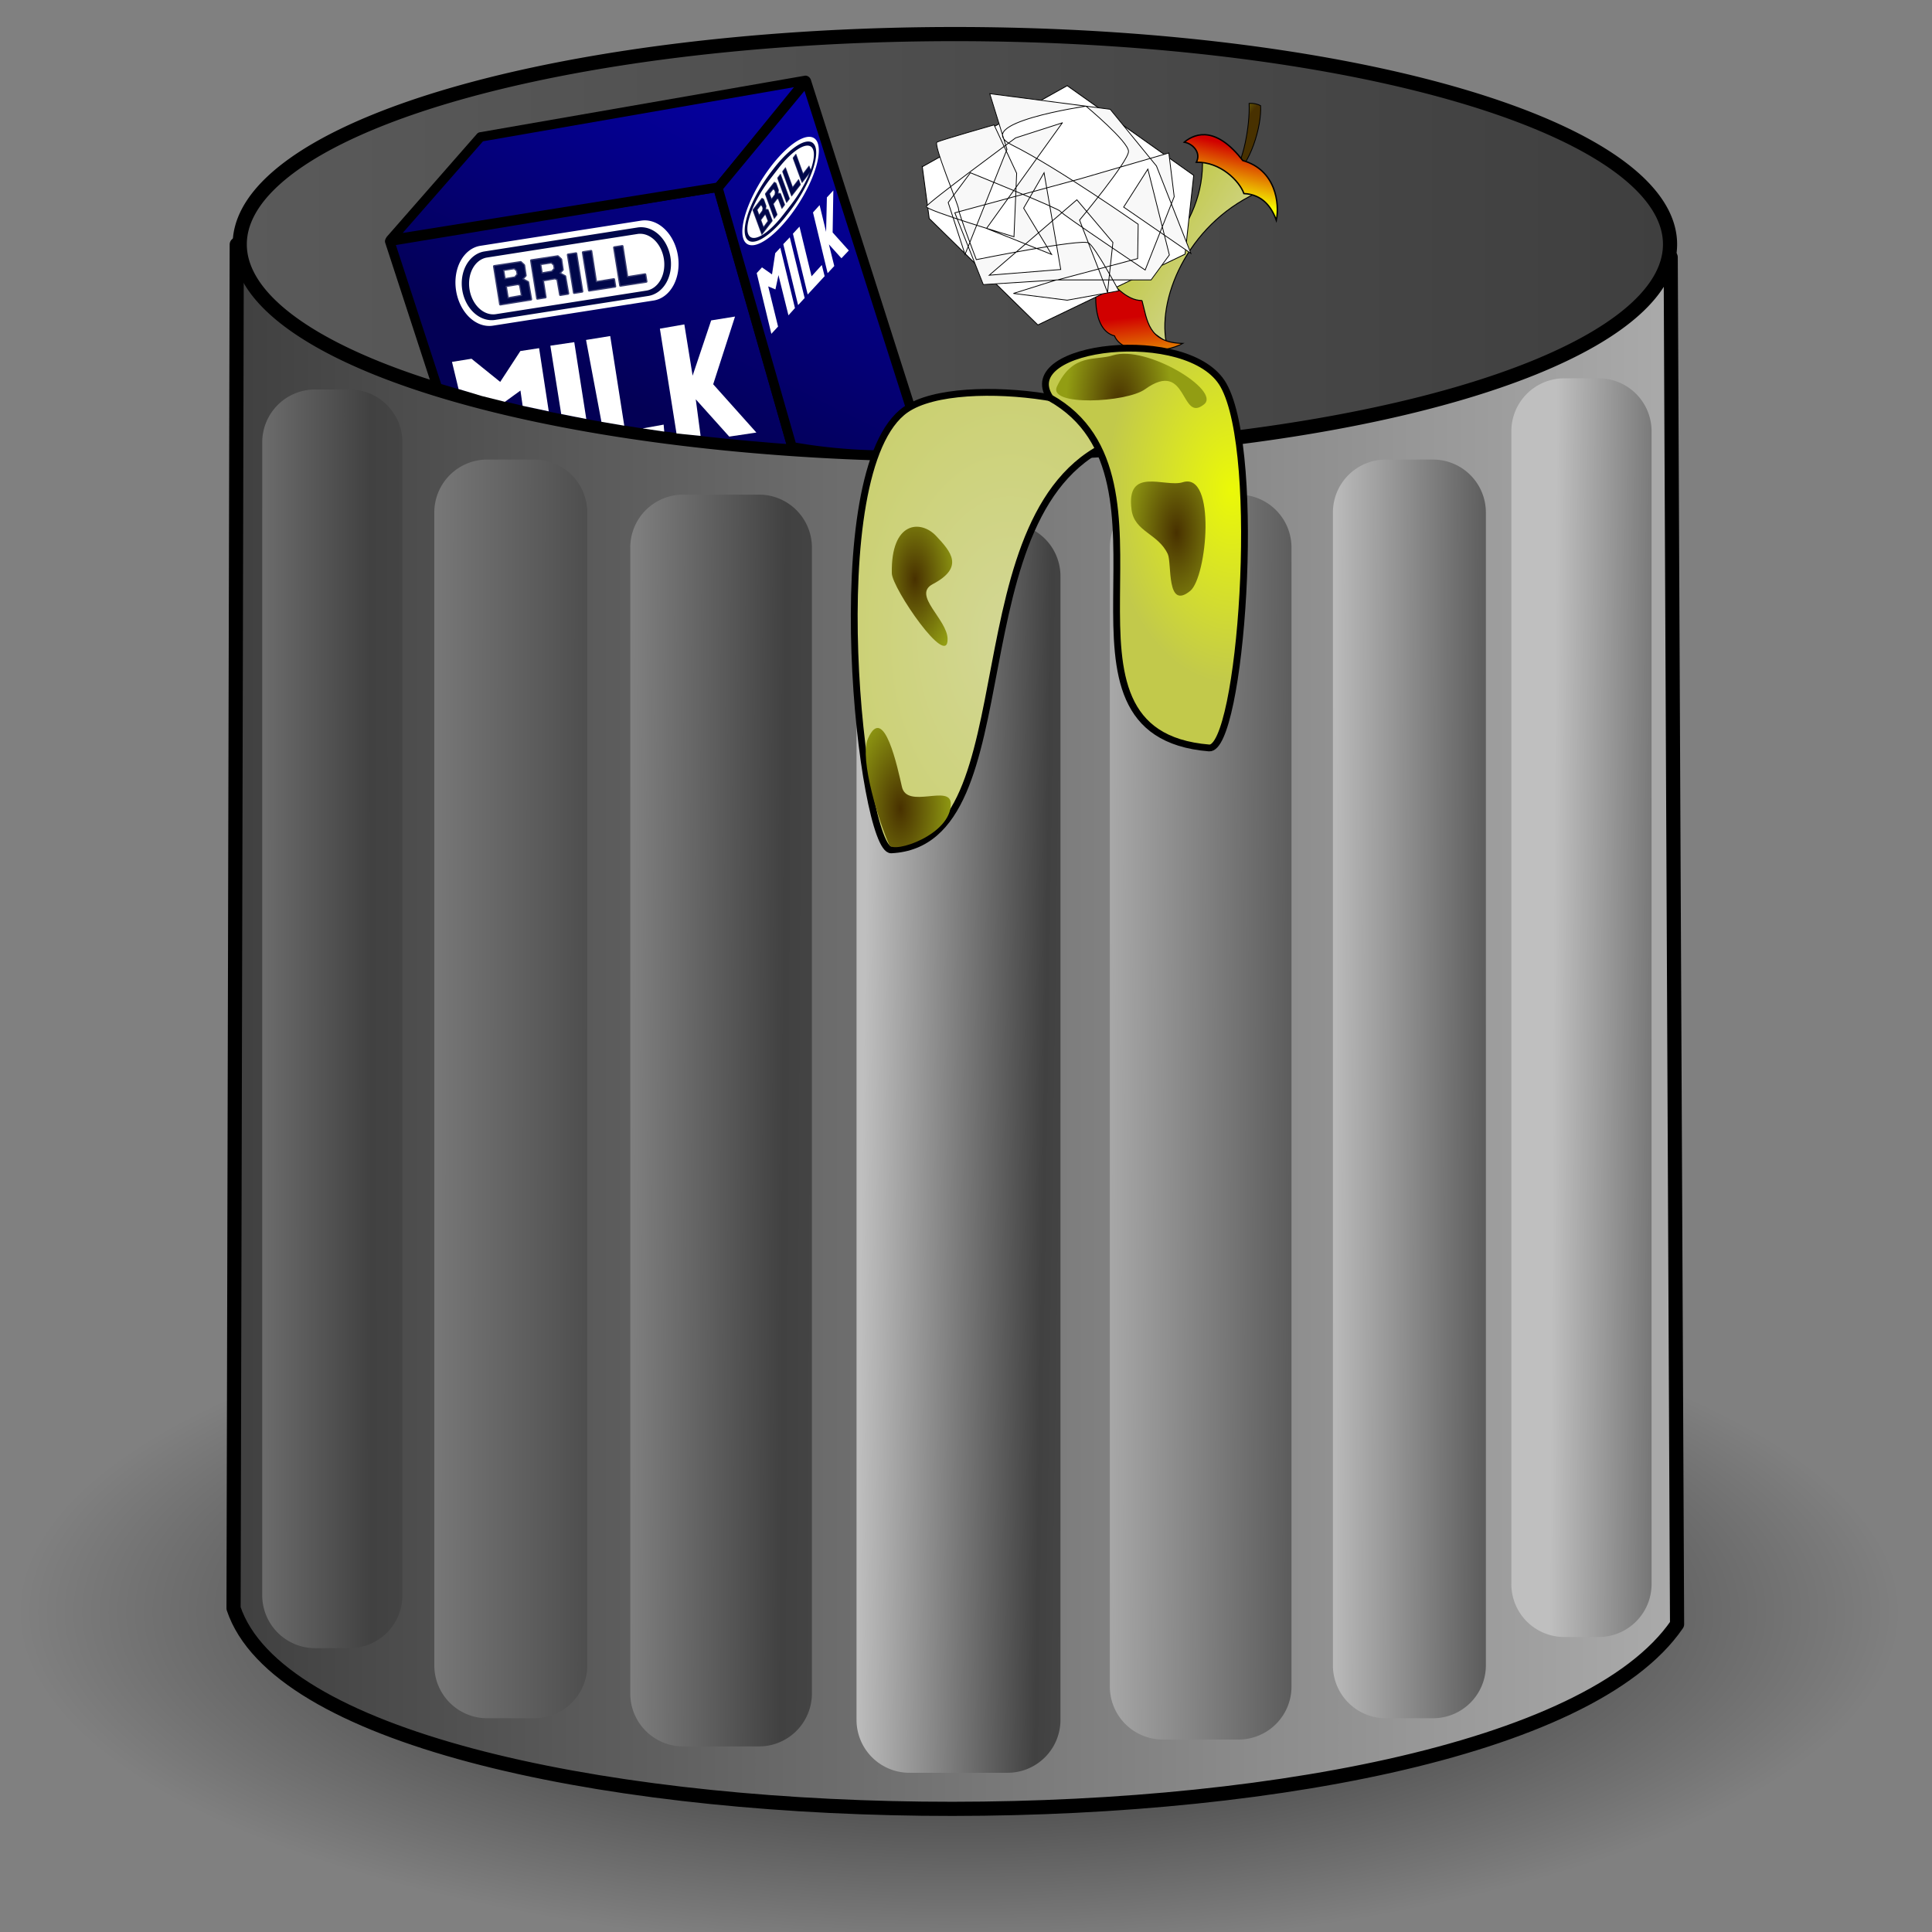 <?xml version="1.0" encoding="UTF-8"?>
<svg viewBox="0 0 708.661 708.661" xmlns="http://www.w3.org/2000/svg" xmlns:xlink="http://www.w3.org/1999/xlink">
 <rect x="0" y="0" width="708.661" height="708.661" fill="#808080" stroke="none"/>
 <defs>
  <linearGradient id="d">
   <stop stop-color="#d10000" offset="0"/>
   <stop stop-color="#f6ff00" offset="1"/>
  </linearGradient>
  <linearGradient id="b">
   <stop stop-color="#483100" offset="0"/>
   <stop stop-color="#929d13" offset="1"/>
  </linearGradient>
  <linearGradient id="e">
   <stop stop-color="#d3d795" offset="0"/>
   <stop stop-color="#c2c94b" offset="1"/>
  </linearGradient>
  <linearGradient id="a">
   <stop stop-color="#5e5e5e" offset="0"/>
   <stop stop-color="#414141" offset=".5"/>
   <stop stop-color="#bfbfbf" offset="1"/>
  </linearGradient>
  <linearGradient id="y" x1="85.454" x2="613.03" gradientUnits="userSpaceOnUse">
   <stop stop-color="#404040" offset="0"/>
   <stop stop-color="#aaa" offset="1"/>
  </linearGradient>
  <linearGradient id="x" x1="131.61" x2="510.41" gradientUnits="userSpaceOnUse">
   <stop stop-color="#5a5a5a" offset="0"/>
   <stop stop-color="#3f3f3f" offset="1"/>
  </linearGradient>
  <linearGradient id="c" x1="284.81" x2="223.81" y1="187.38" y2="269.06" gradientTransform="matrix(1.708 0 0 1.124 -164.46 -160.45)" gradientUnits="userSpaceOnUse">
   <stop stop-color="#0500a6" offset="0"/>
   <stop stop-color="#030055" offset="1"/>
  </linearGradient>
  <linearGradient id="w" x1="1584.7" x2="1348.1" y1="149.4" y2="140.49" gradientTransform="matrix(.543 0 0 3.532 -162.12 -161.62)" gradientUnits="userSpaceOnUse" xlink:href="#a"/>
  <linearGradient id="v" x1="1254.6" x2="893.71" y1="172.15" y2="165.39" gradientTransform="matrix(.618 0 0 3.07 -165.63 -163.64)" gradientUnits="userSpaceOnUse" xlink:href="#a"/>
  <linearGradient id="u" x1="941.45" x2="739.1" y1="188.39" y2="175.25" gradientTransform="matrix(.655 0 0 2.908 -166.8 -161.36)" gradientUnits="userSpaceOnUse" xlink:href="#a"/>
  <linearGradient id="t" x1="921.97" x2="555.71" y1="178.91" y2="169.89" gradientTransform="matrix(.618 0 0 3.087 -169.13 -162.07)" gradientUnits="userSpaceOnUse" xlink:href="#a"/>
  <linearGradient id="s" x1="1005" x2="406.39" y1="191.74" y2="189.67" gradientTransform="matrix(.568 0 0 3.382 -167.96 -161.62)" gradientUnits="userSpaceOnUse" xlink:href="#a"/>
  <linearGradient id="r" x1="769.52" x2="337.71" y1="169.04" y2="170.03" gradientTransform="matrix(.543 0 0 3.532 -164.46 -160.45)" gradientUnits="userSpaceOnUse" xlink:href="#a"/>
  <linearGradient id="q" x1="1407.3" x2="1143.7" y1="174.16" y2="170.03" gradientTransform="matrix(.568 0 0 3.382 -163.29 -165.13)" gradientUnits="userSpaceOnUse" xlink:href="#a"/>
  <linearGradient id="p" x1="950.97" x2="906.22" y1="30.577" y2="30.277" gradientTransform="scale(.678 1.476)" gradientUnits="userSpaceOnUse" xlink:href="#e"/>
  <linearGradient id="o" x1="316.79" x2="327.98" y1="19.141" y2="29.718" gradientTransform="matrix(2.431 7.5379e-17 -4.7332e-17 .806 -155.93 -5.866)" gradientUnits="userSpaceOnUse" xlink:href="#d"/>
  <linearGradient id="n" x1="430.74" x2="449.6" y1="102.15" y2="113.16" gradientTransform="scale(1.447 .691)" gradientUnits="userSpaceOnUse" xlink:href="#d"/>
  <linearGradient id="m" x1="714.63" x2="710.52" y1="34.296" y2="26.153" gradientTransform="scale(.628 1.593)" gradientUnits="userSpaceOnUse" xlink:href="#b"/>
  <radialGradient id="l" cx="201.94" cy="1065" r="194.7" gradientTransform="scale(1.748 .572)" gradientUnits="userSpaceOnUse">
   <stop stop-opacity=".839" offset="0"/>
   <stop stop-opacity="0" offset="1"/>
  </radialGradient>
  <radialGradient id="j" cx="562.83" cy="144.26" r="57.264" gradientTransform="scale(.803 1.245)" gradientUnits="userSpaceOnUse">
   <stop stop-color="#ebf907" offset="0"/>
   <stop stop-color="#c2c94b" offset="1"/>
  </radialGradient>
  <radialGradient id="k" cx="461.42" cy="188.57" r="169.28" gradientTransform="scale(.803 1.245)" gradientUnits="userSpaceOnUse" xlink:href="#e"/>
  <radialGradient id="i" cx="471.37" cy="151.22" r="22.657" gradientTransform="scale(.712 1.405)" gradientUnits="userSpaceOnUse" xlink:href="#b"/>
  <radialGradient id="h" cx="463.85" cy="211.09" r="27.403" gradientTransform="scale(.712 1.405)" gradientUnits="userSpaceOnUse" xlink:href="#b"/>
  <radialGradient id="g" cx="463.85" cy="211.09" r="27.403" gradientTransform="matrix(.712 0 0 1.405 101.32 -101.17)" gradientUnits="userSpaceOnUse" xlink:href="#b"/>
  <radialGradient id="f" cx="463.85" cy="211.09" r="27.403" gradientTransform="matrix(.712 0 0 1.405 80.285 -148.13)" gradientUnits="userSpaceOnUse" xlink:href="#b"/>
 </defs>
 <path transform="matrix(1.014 0 0 1.116 -6.078 -88.544)" d="m693.48 609.11a340.41 111.36 0 1 1 -680.82 0 340.41 111.36 0 1 1 680.82 0z" fill="url(#l)"/>
 <path d="m86.84 89.676-1.169 500.26c31.558 94.285 465.19 99.74 529.48 5.844l-2.338-501.43-525.97-4.675z" fill="url(#y)" fill-rule="evenodd" stroke="#000" stroke-linecap="round" stroke-linejoin="round" stroke-width="5.195"/>
 <path transform="matrix(1.385 0 0 1.385 -94.328 -75.128)" d="m510.4 118.95a189.4 55.681 0 1 1 -378.8 0 189.4 55.681 0 1 1 378.8 0z" fill="url(#x)" stroke="#000" stroke-linecap="round" stroke-linejoin="round" stroke-width="3.75"/>
 <path d="m452.03 64.76c4.087-5.654 6.46-18.429 6.147-26.842 1.853-0.129 3.483 0.413 4.218 0.844 0.472 7.535-3.94 22.266-10.366 25.999z" fill="url(#m)" fill-rule="evenodd" stroke="#000" stroke-width=".312"/>
 <g transform="matrix(.991 .627 -.637 .976 -158.91 -343.17)" fill-rule="evenodd" stroke="#000">
  <path d="m612.95 12.491c14.516 16.504 11.434 41.361-2.088 56.672l26.546 1.491c-10.34-11.136-14.417-36.588-0.597-56.672-3.778-0.199-19.686-1.193-23.862-1.491z" fill="url(#p)" stroke-width=".312"/>
  <path d="m607.99 14.457c1.451-4.736 6.068-9.473 18.468-4.957 10.245-3.084 17.061 5.232 18.996 10.244-3.43-2.699-8.047-4.571-13.06-1.652-3.298-2.588-11.608-4.516-17.808-0.33-0.352-3.415-4.133-4.351-6.596-3.304z" fill="url(#o)" stroke-width=".437"/>
  <path d="m623.98 63.695c4.71 4.288 8.788 10.264 18.033 4.535-2.707 5.378-13.533 13.498-19.193 9.491-6.96 2.285-13.604-9.034-14.975-15.08 5.8 1.652 12.022 3.726 16.135 1.055z" fill="url(#n)" stroke-width=".312"/>
 </g>
 <path d="m573.77 138.77h12.621a19.404 19.404 0 0 1 19.404 19.404v422.88a19.404 19.404 0 0 1 -19.404 19.404h-12.621a19.404 19.404 0 0 1 -19.404 -19.404v-422.88a19.404 19.404 0 0 1 19.404 -19.404" fill="url(#w)"/>
 <path d="m508.32 168.57h17.296a19.404 19.404 0 0 1 19.404 19.404v422.88a19.404 19.404 0 0 1 -19.404 19.404h-17.296a19.404 19.404 0 0 1 -19.404 -19.404v-422.88a19.404 19.404 0 0 1 19.404 -19.404" fill="url(#q)"/>
 <path d="m426.5 181.43h27.815a19.404 19.404 0 0 1 19.404 19.404v417.82a19.404 19.404 0 0 1 -19.404 19.404h-27.815a19.404 19.404 0 0 1 -19.404 -19.404v-417.82a19.404 19.404 0 0 1 19.404 -19.404" fill="url(#v)"/>
 <path d="m333.58 191.95h35.997a19.404 19.404 0 0 1 19.404 19.404v419.5a19.404 19.404 0 0 1 -19.404 19.404h-35.997a19.404 19.404 0 0 1 -19.404 -19.404v-419.5a19.404 19.404 0 0 1 19.404 -19.404" fill="url(#u)"/>
 <path d="m250.59 181.43h27.815a19.404 19.404 0 0 1 19.404 19.404v420.35a19.404 19.404 0 0 1 -19.404 19.404h-27.815a19.404 19.404 0 0 1 -19.404 -19.404v-420.35a19.404 19.404 0 0 1 19.404 -19.404" fill="url(#t)"/>
 <path d="m178.71 168.57h17.296a19.404 19.404 0 0 1 19.404 19.404v422.88a19.404 19.404 0 0 1 -19.404 19.404h-17.296a19.404 19.404 0 0 1 -19.404 -19.404v-422.88a19.404 19.404 0 0 1 19.404 -19.404" fill="url(#s)"/>
 <path d="m115.59 142.86h12.621a19.404 19.404 0 0 1 19.404 19.404v422.88a19.404 19.404 0 0 1 -19.404 19.404h-12.621a19.404 19.404 0 0 1 -19.404 -19.404v-422.88a19.404 19.404 0 0 1 19.404 -19.404" fill="url(#r)"/>
 <path d="m142.94 88.507 17.532 53.766c43.831 13.344 87.077 19.383 130.32 22.5l-27.467-96.136-120.39 19.87z" fill="url(#c)" fill-rule="evenodd" stroke="#000" stroke-linecap="round" stroke-linejoin="round" stroke-width="3.464"/>
 <path d="m143.24 87.923 33.019-37.695 119.22-20.747-31.85 39.156-120.39 19.286z" fill="url(#c)" fill-rule="evenodd" stroke="#000" stroke-linecap="round" stroke-linejoin="round" stroke-width="3.464"/>
 <path d="m295.77 29.774 43.539 136.46c-14.805 1.461-32.24 0.584-48.798-2.338l-27.175-94.967 32.435-39.156z" fill="url(#c)" fill-rule="evenodd" stroke="#000" stroke-linecap="round" stroke-linejoin="round" stroke-width="3.464"/>
 <g transform="matrix(.735 -.115 .115 .735 -18.465 -14.854)">
  <path d="m236.73 179.91h80.183a15.273 19.931 0 0 1 15.273 19.931 15.273 19.931 0 0 1 -15.273 19.931h-80.183a15.273 19.931 0 0 1 -15.273 -19.931 15.273 19.931 0 0 1 15.273 -19.931" fill="#fff"/>
  <path d="m238.27 182.97h76.394a13.757 17.084 0 0 1 13.757 17.084 13.757 17.084 0 0 1 -13.757 17.084h-76.394a13.757 17.084 0 0 1 -13.757 -17.084 13.757 17.084 0 0 1 13.757 -17.084" fill="#00074a"/>
  <path d="m239.07 186.13h75.049a10.973 14.131 0 0 1 10.973 14.131 10.973 14.131 0 0 1 -10.973 14.131h-75.049a10.973 14.131 0 0 1 -10.973 -14.131 10.973 14.131 0 0 1 10.973 -14.131" fill="#fff"/>
  <path d="m241.9 190.97 0.079 18.929 15.265-0.079-0.158-8.542-2.61-1.977 1.898-1.476 0.053-5.115-1.345-1.687-13.182-0.053zm4.007 7.171 5.299-0.079 1.582-1.345-0.04-2.017-1.147-1.384h-5.747l0.053 4.825zm0 3.243 0.026 6.301 7.329-0.158-0.132-5.615-1.028-0.606-6.196 0.079z" fill="#00074a" fill-rule="evenodd" stroke="#00074a" stroke-linecap="round" stroke-linejoin="round" stroke-opacity=".785" stroke-width="1.25"/>
  <path d="m260.4 190.97 0.079 18.929 3.948-0.02-0.007-8.456 6.179-0.089 1.191 0.773 0.137 7.733 3.816-0.02-0.158-8.542-2.61-1.977 1.898-1.476 0.053-5.115-1.345-1.687-13.182-0.053zm4.007 7.171 5.299-0.079 1.582-1.345-0.04-2.017-1.147-1.384h-5.747l0.053 4.825z" fill="#00074a" fill-rule="evenodd" stroke="#00074a" stroke-linecap="round" stroke-linejoin="round" stroke-opacity=".785" stroke-width="1.25"/>
  <path d="m278.75 190.97 0.079 18.929 3.948-0.02-0.072-18.91h-3.955z" fill="#00074a" fill-rule="evenodd" stroke="#00074a" stroke-linecap="round" stroke-linejoin="round" stroke-opacity=".785" stroke-width="1.25"/>
  <path d="m286.25 190.97 0.079 18.929 12.859 0.033-0.036-3.47-8.982 0.044 0.035-15.537h-3.955z" fill="#00074a" fill-rule="evenodd" stroke="#00074a" stroke-linecap="round" stroke-linejoin="round" stroke-opacity=".785" stroke-width="1.25"/>
  <path d="m301.83 190.97 0.079 18.929 12.859 0.033-0.036-3.47-8.982 0.044 0.035-15.537h-3.955z" fill="#00074a" fill-rule="evenodd" stroke="#00074a" stroke-linecap="round" stroke-linejoin="round" stroke-opacity=".785" stroke-width="1.25"/>
 </g>
 <g transform="matrix(.246 -.318 .169 .464 184.45 65.378)">
  <path d="m276.82 179.91a55.364 19.931 0 0 1 55.364 19.931 55.364 19.931 0 0 1 -55.364 19.931 55.364 19.931 0 0 1 -55.364 -19.931 55.364 19.931 0 0 1 55.364 -19.931" fill="#fff"/>
  <path d="m274.65 182.97h3.633a50.138 17.084 0 0 1 50.138 17.084 50.138 17.084 0 0 1 -50.138 17.084h-3.633a50.138 17.084 0 0 1 -50.138 -17.084 50.138 17.084 0 0 1 50.138 -17.084" fill="#00074a"/>
  <path d="m270.47 186.13h12.256a42.37 14.131 0 0 1 42.37 14.131 42.37 14.131 0 0 1 -42.37 14.131h-12.256a42.37 14.131 0 0 1 -42.37 -14.131 42.37 14.131 0 0 1 42.37 -14.131" fill="#fff"/>
  <path d="m241.9 190.97 0.079 18.929 15.265-0.079-0.158-8.542-2.61-1.977 1.898-1.476 0.053-5.115-1.345-1.687-13.182-0.053zm4.007 7.171 5.299-0.079 1.582-1.345-0.04-2.017-1.147-1.384h-5.747l0.053 4.825zm0 3.243 0.026 6.301 7.329-0.158-0.132-5.615-1.028-0.606-6.196 0.079z" fill="#00074a" fill-rule="evenodd" stroke="#00074a" stroke-linecap="round" stroke-linejoin="round" stroke-opacity=".785" stroke-width="1.25"/>
  <path d="m260.4 190.97 0.079 18.929 3.948-0.02-0.007-8.456 6.179-0.089 1.191 0.773 0.137 7.733 3.816-0.02-0.158-8.542-2.61-1.977 1.898-1.476 0.053-5.115-1.345-1.687-13.182-0.053zm4.007 7.171 5.299-0.079 1.582-1.345-0.04-2.017-1.147-1.384h-5.747l0.053 4.825z" fill="#00074a" fill-rule="evenodd" stroke="#00074a" stroke-linecap="round" stroke-linejoin="round" stroke-opacity=".785" stroke-width="1.25"/>
  <path d="m278.75 190.97 0.079 18.929 3.948-0.02-0.072-18.91h-3.955z" fill="#00074a" fill-rule="evenodd" stroke="#00074a" stroke-linecap="round" stroke-linejoin="round" stroke-opacity=".785" stroke-width="1.25"/>
  <path d="m286.25 190.97 0.079 18.929 12.859 0.033-0.036-3.47-8.982 0.044 0.035-15.537h-3.955z" fill="#00074a" fill-rule="evenodd" stroke="#00074a" stroke-linecap="round" stroke-linejoin="round" stroke-opacity=".785" stroke-width="1.25"/>
  <path d="m301.83 190.97 0.079 18.929 12.859 0.033-0.036-3.47-8.982 0.044 0.035-15.537h-3.955z" fill="#00074a" fill-rule="evenodd" stroke="#00074a" stroke-linecap="round" stroke-linejoin="round" stroke-opacity=".785" stroke-width="1.25"/>
 </g>
 <path d="m165.79 132.74 2.402 9.946 8.521 2.57 8.499 2.131 5.694-4.135 0.797 5.593 9.582 2.031-3.542-23.168-6.87 1.047-7.396 11.326-10.532-8.495-7.156 1.154z" fill="#fff" fill-rule="evenodd"/>
 <path d="m201.87 126.8 3.983 25.066 9.2 1.82-4.411-28.179-8.772 1.293z" fill="#fff" fill-rule="evenodd"/>
 <path d="m214.96 124.69 5.644 30.024 8.379 1.429-5.152-32.883-8.871 1.431z" fill="#fff" fill-rule="evenodd"/>
 <path d="m242.05 120.56 6.091 38.436 8.843 0.888-1.775-13.413 12.278 13.675 9.955-1.484-15.841-17.712 8.009-24.835-8.753 1.411-6.803 20.271-3.033-18.806-8.97 1.568z" fill="#fff" fill-rule="evenodd"/>
 <path d="m277.56 100.17 5.369 22.277 2.465-2.665-3.617-14.732 2.654 1.109 1.109-5.255 3.664 14.759 2.386-2.658-5.371-22.119-1.864 1.977-1.181 7.79-3.677-2.577-1.937 2.094z" fill="#fff" fill-rule="evenodd"/>
 <path d="m287.31 89.548 5.431 22.366 2.401-2.596-5.448-22.27-2.384 2.499z" fill="#fff" fill-rule="evenodd"/>
 <path d="m290.85 85.716 5.416 22.304 6.211-6.715-1.037-4.105-3.763 4.146-4.426-18.226-2.401 2.596z" fill="#fff" fill-rule="evenodd"/>
 <path d="m298.21 77.925 5.369 22.277 2.433-2.631-1.967-7.936 4.593 5.097 2.704-2.846-5.931-6.615 0.259-15.413-2.369 2.561-0.287 12.635-2.385-9.824-2.418 2.692z" fill="#fff" fill-rule="evenodd"/>
 <path d="m235.72 157.14 7.707-1.388 0.219 2.557-7.926-1.169z" fill="#fff" fill-rule="evenodd"/>
 <path d="m332.31 150.19c-32.059 22.159-16.127 162.06-5.401 161.54 52.143-2.539 21.372-127.11 83.099-150.17 12.373-13.639-57.598-25.259-77.698-11.367z" fill="url(#k)" fill-rule="evenodd" stroke="#000" stroke-linecap="round" stroke-linejoin="round" stroke-width="2.5"/>
 <path d="m385.2 145.93c52.728 29.541-7.177 123.04 58.294 128.42 11.608 0.954 19.669-107.52 5.273-133.08-12.486-22.168-76.58-14.714-63.567 4.663z" fill="url(#j)" fill-rule="evenodd" stroke="#000" stroke-linecap="round" stroke-linejoin="round" stroke-width="2.5"/>
 <path d="m343.36 196.57c-5.618-5.979-16.615-5.439-16.24 13.709 0.105 5.49 20.682 35.478 20.458 24.044-0.143-7.162-13.022-16.054-5.484-20.037 11.773-6.22 6.7-11.933 1.266-17.717z" fill="url(#i)" fill-rule="evenodd"/>
 <path d="m318.38 270.89c-3.328 7.499 4.31 31.441 7.804 39.019 1.55 3.361 22.791-3.752 22.568-15.186-0.143-7.162-16.033 2.196-17.927-6.116-1.514-6.642-6.587-30.915-12.444-17.717z" fill="url(#h)" fill-rule="evenodd"/>
 <g transform="translate(7.593 -21.935)" fill-rule="evenodd" stroke="#000">
  <path d="m330.71 83.099 53.15-29.738 46.4 32.902-3.164 28.895-54.002 25.972-39.853-39.049-2.531-18.982z" fill="#fff" stroke-width=".312"/>
  <path d="m382.08 66.983-27.81 38.732 23.865 9.54-10.256-16.981 7.495-12.974 6.114 35.488-26.232 2.099 32.149-27.666 13.215 15.645-1.972 18.317-10.256-26.521s17.948-21.56 17.948-25.185-15.582-16.599-15.582-16.599-43.194 6.296-27.021 14.31 46.153 29.001 46.153 29.001l-0.197 12.593-29.388 7.823-27.218 1.717-10.453-26.33 45.759-12.402 32.741-9.54 1.972 16.027-10.651 26.903s-30.769-20.606-31.163-21.56-32.938-14.119-32.938-14.119l-8.149 10.924 6.177 19.032 15.384-38.541-6.311-20.415 44.181 5.724 16.962 20.797 12.623 32.054-24.654-16.981 8.876-13.928 7.889 31.482-6.706 9.158h-34.713l-15.779 4.961 19.724 2.48 18.935-3.434s-8.481-15.836-11.045-17.553-41.222 6.106-41.222 6.106-6.509-16.981-6.509-18.507-9.467-23.85-7.889-24.613 20.907-6.296 20.907-6.296l8.284 17.744-0.986 23.277s-32.544-9.731-32.149-11.066 32.741-25.185 32.741-25.185l17.159-5.533z" fill="#f8f8f8" stroke-width=".287"/>
 </g>
 <path d="m415.06 187.01c1.087 8.132 9.794 8.662 13.287 16.24 1.55 3.361-0.63 20.734 8.226 13.498 6.185-5.053 9.698-43.782-2.742-39.862-6.497 2.047-20.929-6.028-18.771 10.124z" fill="url(#g)" fill-rule="evenodd"/>
 <path d="m387.7 141.74c-3.514 7.413 25.49 5.919 32.269 1.055 15.891-11.403 12.868 12.719 21.724 5.484 6.185-5.053-21.095-21.848-33.535-17.927-6.497 2.047-14.602-0.966-20.458 11.389z" fill="url(#f)" fill-rule="evenodd"/>
</svg>
